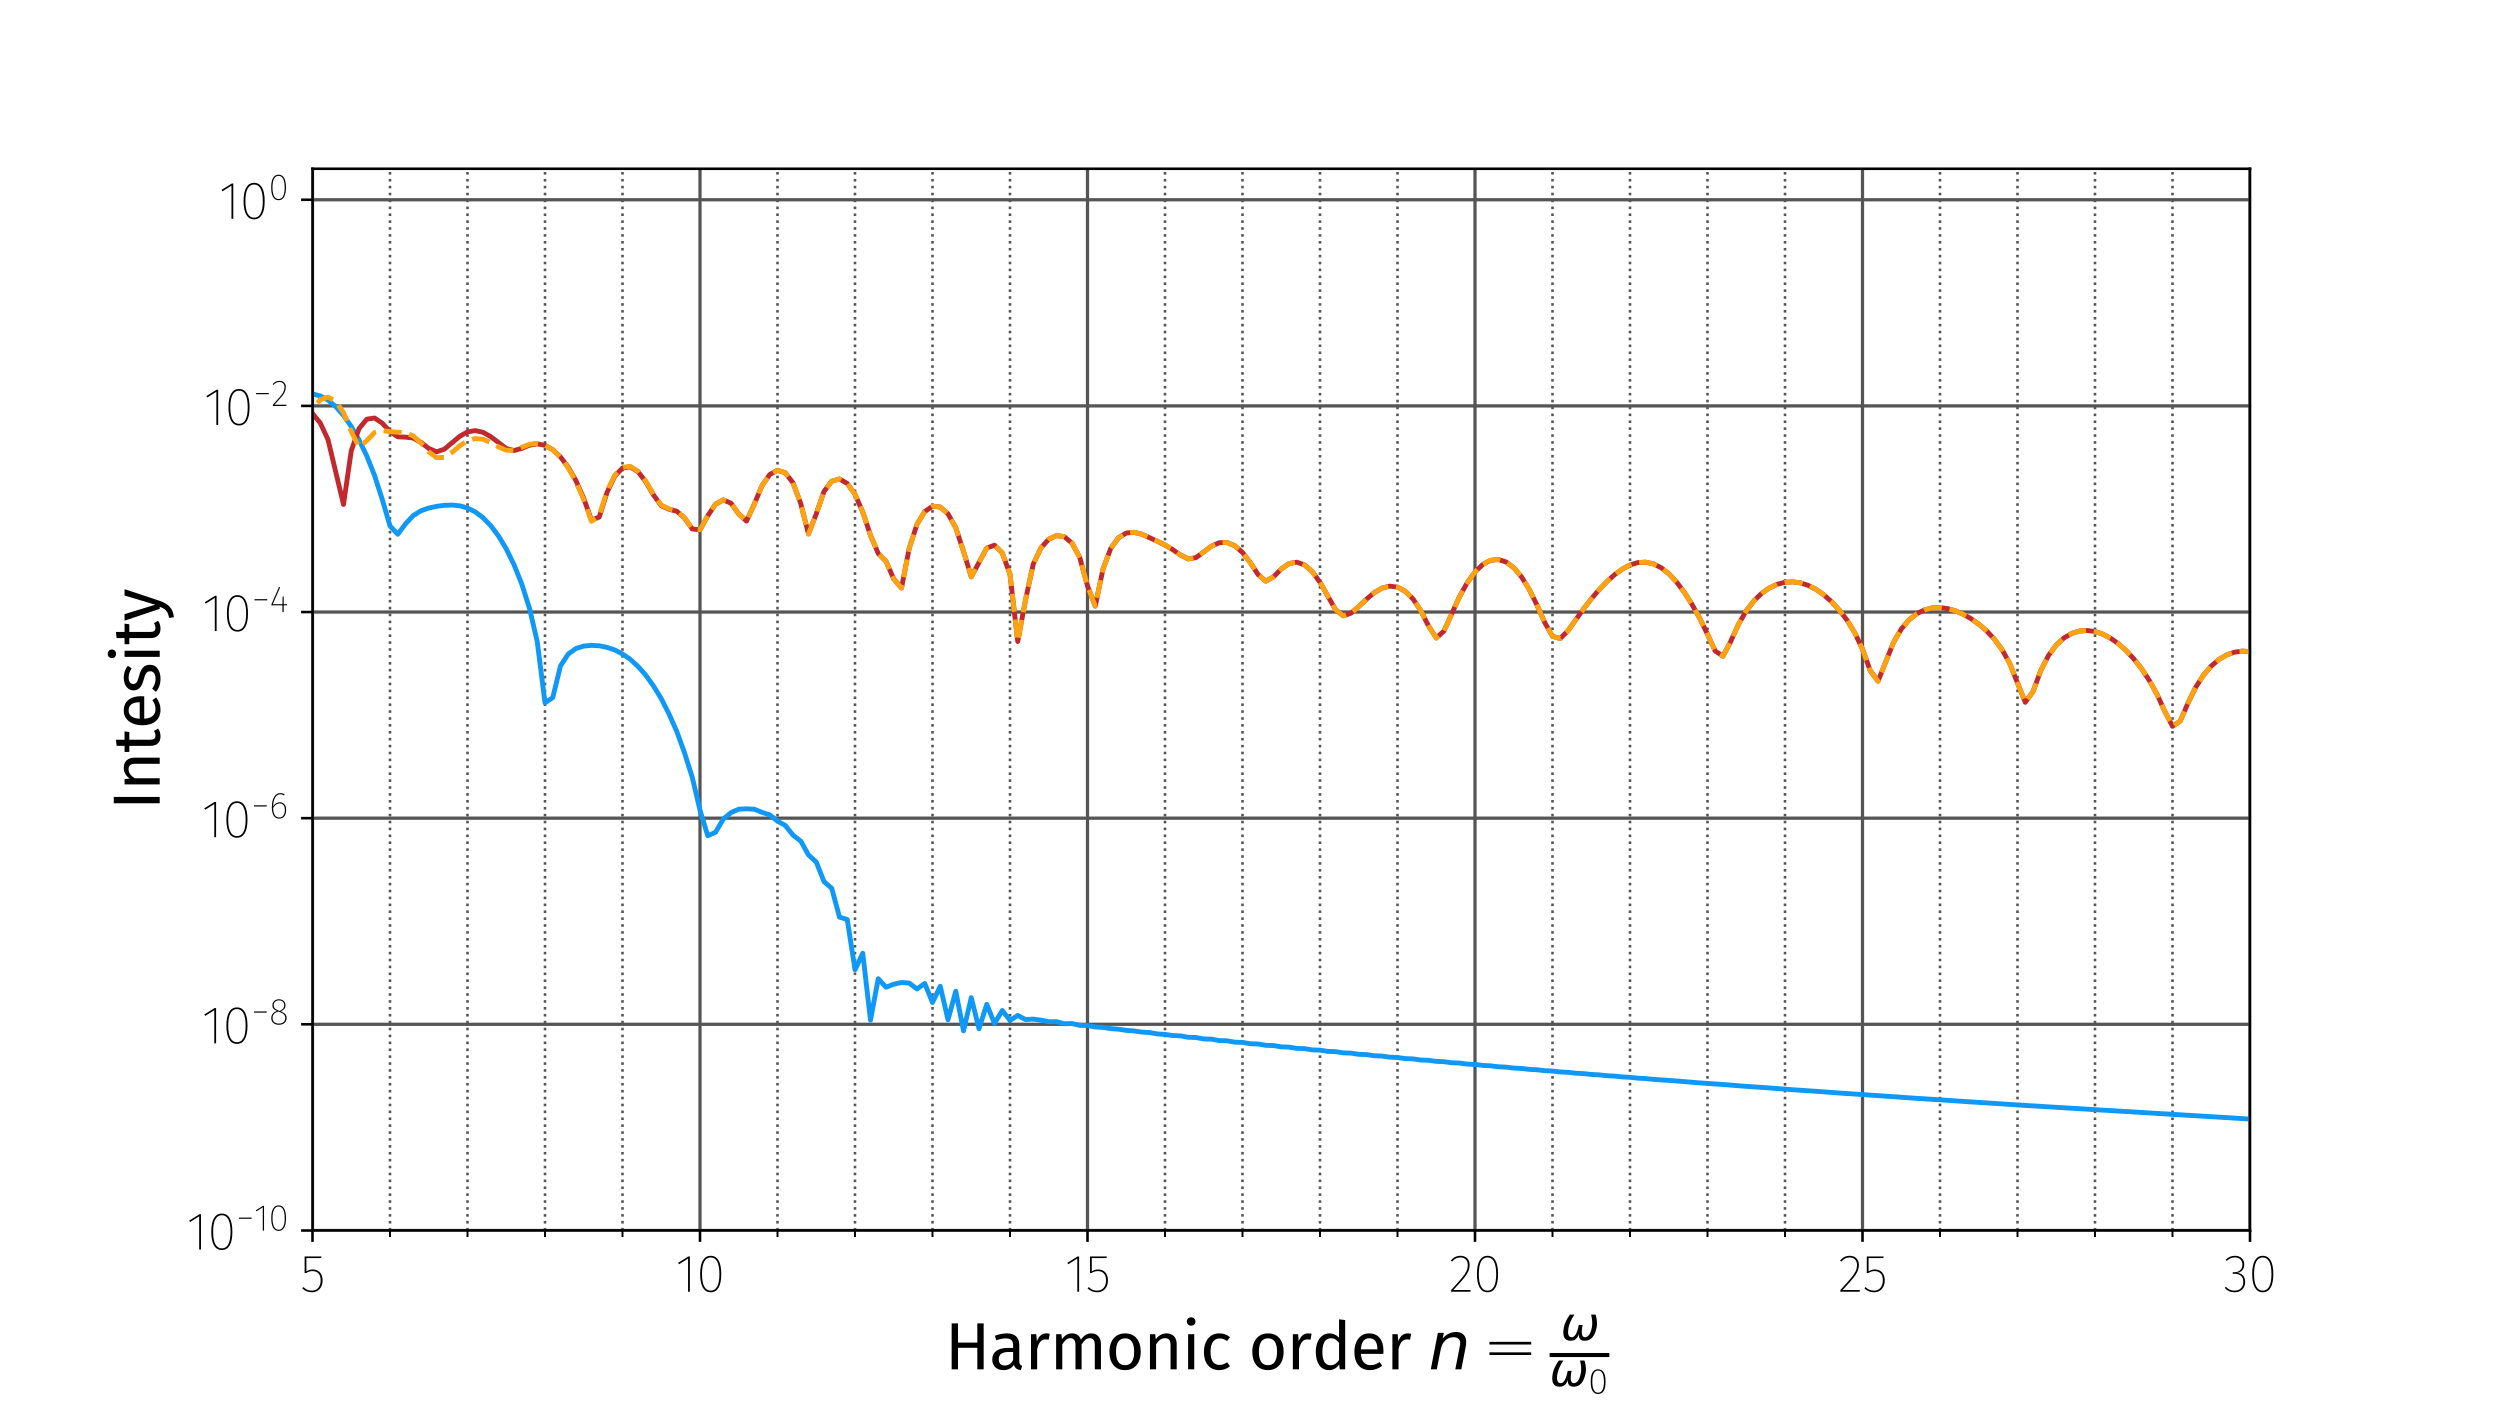 <?xml version="1.0" encoding="utf-8" standalone="no"?>
<!DOCTYPE svg PUBLIC "-//W3C//DTD SVG 1.1//EN"
  "http://www.w3.org/Graphics/SVG/1.1/DTD/svg11.dtd">
<svg height="432pt" version="1.1" viewBox="0 0 768 432" width="768pt" xmlns="http://www.w3.org/2000/svg" xmlns:xlink="http://www.w3.org/1999/xlink">
 <defs>
  <style type="text/css">*{stroke-linecap:butt;stroke-linejoin:round;}</style>
 </defs>
 <g id="figure_1">
  <g id="patch_1">
   <path d="M 0 432 
L 768 432 
L 768 0 
L 0 0 
z
" style="fill:none;"/>
  </g>
  <g id="axes_1">
   <g id="patch_2">
    <path d="M 96 378 
L 691.2 378 
L 691.2 51.84 
L 96 51.84 
z
" style="fill:none;"/>
   </g>
   <g id="matplotlib.axis_1">
    <g id="xtick_1">
     <g id="line2d_1">
      <path clip-path="url(#p7fc64b14ba)" d="M 96 378 
L 96 51.84 
" style="fill:none;stroke:#555555;stroke-linecap:square;"/>
     </g>
     <g id="line2d_2">
      <defs>
       <path d="M 0 0 
L 0 3.5 
" id="mb1af9681e1" style="stroke:#000000;stroke-width:0.8;"/>
      </defs>
      <g>
       <use style="stroke:#000000;stroke-width:0.8;" x="96" xlink:href="#mb1af9681e1" y="378"/>
      </g>
     </g>
     <g id="text_1">
      <!-- 5 -->
      <g transform="translate(92.184 396.825)scale(0.16 -0.16)">
       <defs>
        <path d="M 2528 4045 
L 762 4045 
L 762 2445 
Q 1101 2675 1517 2675 
Q 2067 2675 2384 2323 
Q 2701 1971 2701 1370 
Q 2701 954 2544 627 
Q 2387 301 2092 118 
Q 1798 -64 1408 -64 
Q 717 -64 250 422 
L 403 563 
Q 614 346 851 240 
Q 1088 134 1414 134 
Q 1901 134 2185 470 
Q 2470 806 2470 1370 
Q 2470 1914 2208 2195 
Q 1946 2477 1498 2477 
Q 1267 2477 1097 2422 
Q 928 2368 717 2240 
L 544 2240 
L 544 4237 
L 2566 4237 
L 2528 4045 
z
" id="FiraSans-UltraLight-35" transform="scale(0.016)"/>
       </defs>
       <use xlink:href="#FiraSans-UltraLight-35"/>
      </g>
     </g>
    </g>
    <g id="xtick_2">
     <g id="line2d_3">
      <path clip-path="url(#p7fc64b14ba)" d="M 215.04 378 
L 215.04 51.84 
" style="fill:none;stroke:#555555;stroke-linecap:square;"/>
     </g>
     <g id="line2d_4">
      <g>
       <use style="stroke:#000000;stroke-width:0.8;" x="215.04" xlink:href="#mb1af9681e1" y="378"/>
      </g>
     </g>
     <g id="text_2">
      <!-- 10 -->
      <g transform="translate(207.504 396.825)scale(0.16 -0.16)">
       <defs>
        <path d="M 1728 0 
L 1510 0 
L 1510 3981 
L 422 3296 
L 314 3469 
L 1549 4237 
L 1728 4237 
L 1728 0 
z
" id="FiraSans-UltraLight-31" transform="scale(0.016)"/>
        <path d="M 1741 4314 
Q 2362 4314 2685 3760 
Q 3008 3206 3008 2112 
Q 3008 1037 2681 486 
Q 2355 -64 1741 -64 
Q 1126 -64 800 489 
Q 474 1043 474 2125 
Q 474 3206 800 3760 
Q 1126 4314 1741 4314 
z
M 1741 4115 
Q 1235 4115 966 3619 
Q 698 3123 698 2125 
Q 698 1133 966 633 
Q 1235 134 1741 134 
Q 2253 134 2518 627 
Q 2784 1120 2784 2112 
Q 2784 3117 2518 3616 
Q 2253 4115 1741 4115 
z
" id="FiraSans-UltraLight-30" transform="scale(0.016)"/>
       </defs>
       <use xlink:href="#FiraSans-UltraLight-31"/>
       <use x="39.8" xlink:href="#FiraSans-UltraLight-30"/>
      </g>
     </g>
    </g>
    <g id="xtick_3">
     <g id="line2d_5">
      <path clip-path="url(#p7fc64b14ba)" d="M 334.08 378 
L 334.08 51.84 
" style="fill:none;stroke:#555555;stroke-linecap:square;"/>
     </g>
     <g id="line2d_6">
      <g>
       <use style="stroke:#000000;stroke-width:0.8;" x="334.08" xlink:href="#mb1af9681e1" y="378"/>
      </g>
     </g>
     <g id="text_3">
      <!-- 15 -->
      <g transform="translate(327.08 396.825)scale(0.16 -0.16)">
       <use xlink:href="#FiraSans-UltraLight-31"/>
       <use x="39.8" xlink:href="#FiraSans-UltraLight-35"/>
      </g>
     </g>
    </g>
    <g id="xtick_4">
     <g id="line2d_7">
      <path clip-path="url(#p7fc64b14ba)" d="M 453.12 378 
L 453.12 51.84 
" style="fill:none;stroke:#555555;stroke-linecap:square;"/>
     </g>
     <g id="line2d_8">
      <g>
       <use style="stroke:#000000;stroke-width:0.8;" x="453.12" xlink:href="#mb1af9681e1" y="378"/>
      </g>
     </g>
     <g id="text_4">
      <!-- 20 -->
      <g transform="translate(445.031 396.825)scale(0.16 -0.16)">
       <defs>
        <path d="M 1421 4314 
Q 1926 4314 2220 4013 
Q 2515 3712 2515 3232 
Q 2515 2797 2345 2425 
Q 2176 2054 1808 1609 
Q 1440 1165 563 211 
L 2637 211 
L 2598 0 
L 294 0 
L 294 205 
Q 1190 1184 1580 1654 
Q 1971 2125 2131 2470 
Q 2291 2816 2291 3213 
Q 2291 3629 2054 3872 
Q 1818 4115 1414 4115 
Q 813 4115 416 3622 
L 250 3738 
Q 499 4032 780 4173 
Q 1062 4314 1421 4314 
z
" id="FiraSans-UltraLight-32" transform="scale(0.016)"/>
       </defs>
       <use xlink:href="#FiraSans-UltraLight-32"/>
       <use x="46.7" xlink:href="#FiraSans-UltraLight-30"/>
      </g>
     </g>
    </g>
    <g id="xtick_5">
     <g id="line2d_9">
      <path clip-path="url(#p7fc64b14ba)" d="M 572.16 378 
L 572.16 51.84 
" style="fill:none;stroke:#555555;stroke-linecap:square;"/>
     </g>
     <g id="line2d_10">
      <g>
       <use style="stroke:#000000;stroke-width:0.8;" x="572.16" xlink:href="#mb1af9681e1" y="378"/>
      </g>
     </g>
     <g id="text_5">
      <!-- 25 -->
      <g transform="translate(564.607 396.825)scale(0.16 -0.16)">
       <use xlink:href="#FiraSans-UltraLight-32"/>
       <use x="46.7" xlink:href="#FiraSans-UltraLight-35"/>
      </g>
     </g>
    </g>
    <g id="xtick_6">
     <g id="line2d_11">
      <path clip-path="url(#p7fc64b14ba)" d="M 691.2 378 
L 691.2 51.84 
" style="fill:none;stroke:#555555;stroke-linecap:square;"/>
     </g>
     <g id="line2d_12">
      <g>
       <use style="stroke:#000000;stroke-width:0.8;" x="691.2" xlink:href="#mb1af9681e1" y="378"/>
      </g>
     </g>
     <g id="text_6">
      <!-- 30 -->
      <g transform="translate(683.031 396.825)scale(0.16 -0.16)">
       <defs>
        <path d="M 1395 4314 
Q 1901 4314 2201 4022 
Q 2502 3731 2502 3270 
Q 2502 2835 2262 2572 
Q 2022 2310 1645 2259 
Q 2061 2253 2336 1965 
Q 2611 1677 2611 1178 
Q 2611 621 2262 278 
Q 1914 -64 1331 -64 
Q 960 -64 675 67 
Q 390 198 154 467 
L 307 595 
Q 531 346 771 240 
Q 1011 134 1318 134 
Q 1824 134 2105 419 
Q 2387 704 2387 1171 
Q 2387 1664 2112 1907 
Q 1837 2150 1357 2150 
L 1101 2150 
L 1133 2342 
L 1338 2342 
Q 1722 2342 2000 2576 
Q 2278 2810 2278 3264 
Q 2278 3654 2035 3884 
Q 1792 4115 1382 4115 
Q 1101 4115 867 4019 
Q 634 3923 397 3706 
L 269 3846 
Q 512 4083 781 4198 
Q 1050 4314 1395 4314 
z
" id="FiraSans-UltraLight-33" transform="scale(0.016)"/>
       </defs>
       <use xlink:href="#FiraSans-UltraLight-33"/>
       <use x="47.7" xlink:href="#FiraSans-UltraLight-30"/>
      </g>
     </g>
    </g>
    <g id="xtick_7">
     <g id="line2d_13">
      <path clip-path="url(#p7fc64b14ba)" d="M 119.808 378 
L 119.808 51.84 
" style="fill:none;stroke:#555555;stroke-dasharray:0.8,1.32;stroke-dashoffset:0;stroke-width:0.8;"/>
     </g>
     <g id="line2d_14">
      <defs>
       <path d="M 0 0 
L 0 2 
" id="ma7529a85d7" style="stroke:#000000;stroke-width:0.6;"/>
      </defs>
      <g>
       <use style="stroke:#000000;stroke-width:0.6;" x="119.808" xlink:href="#ma7529a85d7" y="378"/>
      </g>
     </g>
    </g>
    <g id="xtick_8">
     <g id="line2d_15">
      <path clip-path="url(#p7fc64b14ba)" d="M 143.616 378 
L 143.616 51.84 
" style="fill:none;stroke:#555555;stroke-dasharray:0.8,1.32;stroke-dashoffset:0;stroke-width:0.8;"/>
     </g>
     <g id="line2d_16">
      <g>
       <use style="stroke:#000000;stroke-width:0.6;" x="143.616" xlink:href="#ma7529a85d7" y="378"/>
      </g>
     </g>
    </g>
    <g id="xtick_9">
     <g id="line2d_17">
      <path clip-path="url(#p7fc64b14ba)" d="M 167.424 378 
L 167.424 51.84 
" style="fill:none;stroke:#555555;stroke-dasharray:0.8,1.32;stroke-dashoffset:0;stroke-width:0.8;"/>
     </g>
     <g id="line2d_18">
      <g>
       <use style="stroke:#000000;stroke-width:0.6;" x="167.424" xlink:href="#ma7529a85d7" y="378"/>
      </g>
     </g>
    </g>
    <g id="xtick_10">
     <g id="line2d_19">
      <path clip-path="url(#p7fc64b14ba)" d="M 191.232 378 
L 191.232 51.84 
" style="fill:none;stroke:#555555;stroke-dasharray:0.8,1.32;stroke-dashoffset:0;stroke-width:0.8;"/>
     </g>
     <g id="line2d_20">
      <g>
       <use style="stroke:#000000;stroke-width:0.6;" x="191.232" xlink:href="#ma7529a85d7" y="378"/>
      </g>
     </g>
    </g>
    <g id="xtick_11">
     <g id="line2d_21">
      <path clip-path="url(#p7fc64b14ba)" d="M 238.848 378 
L 238.848 51.84 
" style="fill:none;stroke:#555555;stroke-dasharray:0.8,1.32;stroke-dashoffset:0;stroke-width:0.8;"/>
     </g>
     <g id="line2d_22">
      <g>
       <use style="stroke:#000000;stroke-width:0.6;" x="238.848" xlink:href="#ma7529a85d7" y="378"/>
      </g>
     </g>
    </g>
    <g id="xtick_12">
     <g id="line2d_23">
      <path clip-path="url(#p7fc64b14ba)" d="M 262.656 378 
L 262.656 51.84 
" style="fill:none;stroke:#555555;stroke-dasharray:0.8,1.32;stroke-dashoffset:0;stroke-width:0.8;"/>
     </g>
     <g id="line2d_24">
      <g>
       <use style="stroke:#000000;stroke-width:0.6;" x="262.656" xlink:href="#ma7529a85d7" y="378"/>
      </g>
     </g>
    </g>
    <g id="xtick_13">
     <g id="line2d_25">
      <path clip-path="url(#p7fc64b14ba)" d="M 286.464 378 
L 286.464 51.84 
" style="fill:none;stroke:#555555;stroke-dasharray:0.8,1.32;stroke-dashoffset:0;stroke-width:0.8;"/>
     </g>
     <g id="line2d_26">
      <g>
       <use style="stroke:#000000;stroke-width:0.6;" x="286.464" xlink:href="#ma7529a85d7" y="378"/>
      </g>
     </g>
    </g>
    <g id="xtick_14">
     <g id="line2d_27">
      <path clip-path="url(#p7fc64b14ba)" d="M 310.272 378 
L 310.272 51.84 
" style="fill:none;stroke:#555555;stroke-dasharray:0.8,1.32;stroke-dashoffset:0;stroke-width:0.8;"/>
     </g>
     <g id="line2d_28">
      <g>
       <use style="stroke:#000000;stroke-width:0.6;" x="310.272" xlink:href="#ma7529a85d7" y="378"/>
      </g>
     </g>
    </g>
    <g id="xtick_15">
     <g id="line2d_29">
      <path clip-path="url(#p7fc64b14ba)" d="M 357.888 378 
L 357.888 51.84 
" style="fill:none;stroke:#555555;stroke-dasharray:0.8,1.32;stroke-dashoffset:0;stroke-width:0.8;"/>
     </g>
     <g id="line2d_30">
      <g>
       <use style="stroke:#000000;stroke-width:0.6;" x="357.888" xlink:href="#ma7529a85d7" y="378"/>
      </g>
     </g>
    </g>
    <g id="xtick_16">
     <g id="line2d_31">
      <path clip-path="url(#p7fc64b14ba)" d="M 381.696 378 
L 381.696 51.84 
" style="fill:none;stroke:#555555;stroke-dasharray:0.8,1.32;stroke-dashoffset:0;stroke-width:0.8;"/>
     </g>
     <g id="line2d_32">
      <g>
       <use style="stroke:#000000;stroke-width:0.6;" x="381.696" xlink:href="#ma7529a85d7" y="378"/>
      </g>
     </g>
    </g>
    <g id="xtick_17">
     <g id="line2d_33">
      <path clip-path="url(#p7fc64b14ba)" d="M 405.504 378 
L 405.504 51.84 
" style="fill:none;stroke:#555555;stroke-dasharray:0.8,1.32;stroke-dashoffset:0;stroke-width:0.8;"/>
     </g>
     <g id="line2d_34">
      <g>
       <use style="stroke:#000000;stroke-width:0.6;" x="405.504" xlink:href="#ma7529a85d7" y="378"/>
      </g>
     </g>
    </g>
    <g id="xtick_18">
     <g id="line2d_35">
      <path clip-path="url(#p7fc64b14ba)" d="M 429.312 378 
L 429.312 51.84 
" style="fill:none;stroke:#555555;stroke-dasharray:0.8,1.32;stroke-dashoffset:0;stroke-width:0.8;"/>
     </g>
     <g id="line2d_36">
      <g>
       <use style="stroke:#000000;stroke-width:0.6;" x="429.312" xlink:href="#ma7529a85d7" y="378"/>
      </g>
     </g>
    </g>
    <g id="xtick_19">
     <g id="line2d_37">
      <path clip-path="url(#p7fc64b14ba)" d="M 476.928 378 
L 476.928 51.84 
" style="fill:none;stroke:#555555;stroke-dasharray:0.8,1.32;stroke-dashoffset:0;stroke-width:0.8;"/>
     </g>
     <g id="line2d_38">
      <g>
       <use style="stroke:#000000;stroke-width:0.6;" x="476.928" xlink:href="#ma7529a85d7" y="378"/>
      </g>
     </g>
    </g>
    <g id="xtick_20">
     <g id="line2d_39">
      <path clip-path="url(#p7fc64b14ba)" d="M 500.736 378 
L 500.736 51.84 
" style="fill:none;stroke:#555555;stroke-dasharray:0.8,1.32;stroke-dashoffset:0;stroke-width:0.8;"/>
     </g>
     <g id="line2d_40">
      <g>
       <use style="stroke:#000000;stroke-width:0.6;" x="500.736" xlink:href="#ma7529a85d7" y="378"/>
      </g>
     </g>
    </g>
    <g id="xtick_21">
     <g id="line2d_41">
      <path clip-path="url(#p7fc64b14ba)" d="M 524.544 378 
L 524.544 51.84 
" style="fill:none;stroke:#555555;stroke-dasharray:0.8,1.32;stroke-dashoffset:0;stroke-width:0.8;"/>
     </g>
     <g id="line2d_42">
      <g>
       <use style="stroke:#000000;stroke-width:0.6;" x="524.544" xlink:href="#ma7529a85d7" y="378"/>
      </g>
     </g>
    </g>
    <g id="xtick_22">
     <g id="line2d_43">
      <path clip-path="url(#p7fc64b14ba)" d="M 548.352 378 
L 548.352 51.84 
" style="fill:none;stroke:#555555;stroke-dasharray:0.8,1.32;stroke-dashoffset:0;stroke-width:0.8;"/>
     </g>
     <g id="line2d_44">
      <g>
       <use style="stroke:#000000;stroke-width:0.6;" x="548.352" xlink:href="#ma7529a85d7" y="378"/>
      </g>
     </g>
    </g>
    <g id="xtick_23">
     <g id="line2d_45">
      <path clip-path="url(#p7fc64b14ba)" d="M 595.968 378 
L 595.968 51.84 
" style="fill:none;stroke:#555555;stroke-dasharray:0.8,1.32;stroke-dashoffset:0;stroke-width:0.8;"/>
     </g>
     <g id="line2d_46">
      <g>
       <use style="stroke:#000000;stroke-width:0.6;" x="595.968" xlink:href="#ma7529a85d7" y="378"/>
      </g>
     </g>
    </g>
    <g id="xtick_24">
     <g id="line2d_47">
      <path clip-path="url(#p7fc64b14ba)" d="M 619.776 378 
L 619.776 51.84 
" style="fill:none;stroke:#555555;stroke-dasharray:0.8,1.32;stroke-dashoffset:0;stroke-width:0.8;"/>
     </g>
     <g id="line2d_48">
      <g>
       <use style="stroke:#000000;stroke-width:0.6;" x="619.776" xlink:href="#ma7529a85d7" y="378"/>
      </g>
     </g>
    </g>
    <g id="xtick_25">
     <g id="line2d_49">
      <path clip-path="url(#p7fc64b14ba)" d="M 643.584 378 
L 643.584 51.84 
" style="fill:none;stroke:#555555;stroke-dasharray:0.8,1.32;stroke-dashoffset:0;stroke-width:0.8;"/>
     </g>
     <g id="line2d_50">
      <g>
       <use style="stroke:#000000;stroke-width:0.6;" x="643.584" xlink:href="#ma7529a85d7" y="378"/>
      </g>
     </g>
    </g>
    <g id="xtick_26">
     <g id="line2d_51">
      <path clip-path="url(#p7fc64b14ba)" d="M 667.392 378 
L 667.392 51.84 
" style="fill:none;stroke:#555555;stroke-dasharray:0.8,1.32;stroke-dashoffset:0;stroke-width:0.8;"/>
     </g>
     <g id="line2d_52">
      <g>
       <use style="stroke:#000000;stroke-width:0.6;" x="667.392" xlink:href="#ma7529a85d7" y="378"/>
      </g>
     </g>
    </g>
    <g id="text_7">
     <!-- Harmonic order $n =\frac{\omega}{\omega_0}$ -->
     <g transform="translate(290.3 420.825)scale(0.2 -0.2)">
      <defs>
       <path d="M 3104 0 
L 3104 2067 
L 1248 2067 
L 1248 0 
L 640 0 
L 640 4410 
L 1248 4410 
L 1248 2566 
L 3104 2566 
L 3104 4410 
L 3712 4410 
L 3712 0 
L 3104 0 
z
" id="FiraSans-Regular-48" transform="scale(0.016)"/>
       <path d="M 2880 787 
Q 2880 582 2950 483 
Q 3021 384 3162 333 
L 3027 -77 
Q 2765 -45 2605 70 
Q 2445 186 2368 429 
Q 2029 -77 1363 -77 
Q 864 -77 576 204 
Q 288 486 288 941 
Q 288 1478 675 1766 
Q 1062 2054 1773 2054 
L 2291 2054 
L 2291 2304 
Q 2291 2662 2118 2816 
Q 1946 2970 1587 2970 
Q 1216 2970 678 2790 
L 531 3219 
Q 1158 3450 1696 3450 
Q 2291 3450 2585 3158 
Q 2880 2867 2880 2330 
L 2880 787 
z
M 1498 365 
Q 2003 365 2291 890 
L 2291 1664 
L 1850 1664 
Q 915 1664 915 973 
Q 915 672 1062 518 
Q 1210 365 1498 365 
z
" id="FiraSans-Regular-61" transform="scale(0.016)"/>
       <path d="M 2074 3450 
Q 2253 3450 2406 3411 
L 2298 2835 
Q 2144 2874 2003 2874 
Q 1690 2874 1498 2643 
Q 1306 2413 1197 1926 
L 1197 0 
L 608 0 
L 608 3373 
L 1114 3373 
L 1171 2688 
Q 1306 3066 1536 3258 
Q 1766 3450 2074 3450 
z
" id="FiraSans-Regular-72" transform="scale(0.016)"/>
       <path d="M 3994 3450 
Q 4410 3450 4659 3171 
Q 4909 2893 4909 2419 
L 4909 0 
L 4320 0 
L 4320 2336 
Q 4320 2989 3846 2989 
Q 3597 2989 3424 2845 
Q 3251 2701 3053 2394 
L 3053 0 
L 2464 0 
L 2464 2336 
Q 2464 2989 1990 2989 
Q 1734 2989 1561 2841 
Q 1389 2694 1197 2394 
L 1197 0 
L 608 0 
L 608 3373 
L 1114 3373 
L 1165 2880 
Q 1542 3450 2138 3450 
Q 2451 3450 2672 3290 
Q 2893 3130 2989 2842 
Q 3187 3136 3427 3293 
Q 3667 3450 3994 3450 
z
" id="FiraSans-Regular-6d" transform="scale(0.016)"/>
       <path d="M 1875 3450 
Q 2586 3450 2979 2976 
Q 3373 2502 3373 1690 
Q 3373 1165 3193 765 
Q 3014 365 2675 144 
Q 2336 -77 1869 -77 
Q 1158 -77 761 396 
Q 365 870 365 1683 
Q 365 2208 544 2608 
Q 723 3008 1062 3229 
Q 1402 3450 1875 3450 
z
M 1875 2976 
Q 998 2976 998 1683 
Q 998 397 1869 397 
Q 2739 397 2739 1690 
Q 2739 2976 1875 2976 
z
" id="FiraSans-Regular-6f" transform="scale(0.016)"/>
       <path d="M 2195 3450 
Q 2656 3450 2915 3174 
Q 3174 2899 3174 2419 
L 3174 0 
L 2586 0 
L 2586 2336 
Q 2586 2694 2451 2841 
Q 2317 2989 2054 2989 
Q 1786 2989 1581 2835 
Q 1376 2682 1197 2394 
L 1197 0 
L 608 0 
L 608 3373 
L 1114 3373 
L 1165 2874 
Q 1344 3142 1609 3296 
Q 1875 3450 2195 3450 
z
" id="FiraSans-Regular-6e" transform="scale(0.016)"/>
       <path d="M 1197 3373 
L 1197 0 
L 608 0 
L 608 3373 
L 1197 3373 
z
M 896 4992 
Q 1082 4992 1197 4877 
Q 1312 4762 1312 4589 
Q 1312 4416 1197 4304 
Q 1082 4192 896 4192 
Q 717 4192 601 4304 
Q 486 4416 486 4589 
Q 486 4762 601 4877 
Q 717 4992 896 4992 
z
" id="FiraSans-Regular-69" transform="scale(0.016)"/>
       <path d="M 1837 3450 
Q 2138 3450 2387 3363 
Q 2637 3277 2867 3085 
L 2586 2714 
Q 2406 2842 2236 2902 
Q 2067 2963 1862 2963 
Q 1453 2963 1225 2636 
Q 998 2310 998 1670 
Q 998 1030 1222 726 
Q 1446 422 1862 422 
Q 2061 422 2227 483 
Q 2394 544 2598 678 
L 2867 294 
Q 2406 -77 1837 -77 
Q 1152 -77 758 384 
Q 365 845 365 1658 
Q 365 2195 544 2598 
Q 723 3002 1052 3226 
Q 1382 3450 1837 3450 
z
" id="FiraSans-Regular-63" transform="scale(0.016)"/>
       <path id="FiraSans-Regular-20" transform="scale(0.016)"/>
       <path d="M 3219 4730 
L 3219 0 
L 2701 0 
L 2643 467 
Q 2477 211 2227 67 
Q 1978 -77 1670 -77 
Q 1069 -77 733 396 
Q 397 870 397 1670 
Q 397 2189 557 2592 
Q 717 2995 1017 3222 
Q 1318 3450 1722 3450 
Q 2240 3450 2630 3034 
L 2630 4800 
L 3219 4730 
z
M 1798 390 
Q 2067 390 2259 515 
Q 2451 640 2630 890 
L 2630 2541 
Q 2464 2758 2275 2870 
Q 2086 2982 1850 2982 
Q 1459 2982 1244 2656 
Q 1030 2330 1030 1683 
Q 1030 1030 1228 710 
Q 1427 390 1798 390 
z
" id="FiraSans-Regular-64" transform="scale(0.016)"/>
       <path d="M 3155 1786 
Q 3155 1638 3142 1485 
L 992 1485 
Q 1030 928 1273 665 
Q 1517 403 1901 403 
Q 2144 403 2349 473 
Q 2554 544 2778 698 
L 3034 346 
Q 2496 -77 1856 -77 
Q 1152 -77 758 384 
Q 365 845 365 1651 
Q 365 2176 534 2582 
Q 704 2989 1021 3219 
Q 1338 3450 1766 3450 
Q 2438 3450 2796 3008 
Q 3155 2566 3155 1786 
z
M 2573 1958 
Q 2573 2458 2374 2720 
Q 2176 2982 1779 2982 
Q 1056 2982 992 1920 
L 2573 1920 
L 2573 1958 
z
" id="FiraSans-Regular-65" transform="scale(0.016)"/>
       <path d="M 3566 2113 
L 3156 0 
L 2578 0 
L 2988 2091 
Q 3016 2238 3031 2350 
Q 3047 2463 3047 2528 
Q 3047 2791 2881 2937 
Q 2716 3084 2419 3084 
Q 1956 3084 1622 2776 
Q 1288 2469 1184 1941 
L 800 0 
L 225 0 
L 903 3500 
L 1478 3500 
L 1363 2950 
Q 1603 3253 1940 3418 
Q 2278 3584 2650 3584 
Q 3113 3584 3367 3334 
Q 3622 3084 3622 2631 
Q 3622 2519 3608 2391 
Q 3594 2263 3566 2113 
z
" id="DejaVuSans-Oblique-6e" transform="scale(0.016)"/>
       <path d="M 678 2638 
L 4684 2638 
L 4684 2381 
L 678 2381 
L 678 2638 
z
M 678 1631 
L 4684 1631 
L 4684 1375 
L 678 1375 
L 678 1631 
z
" id="DejaVuSans-ExtraLight-3d" transform="scale(0.016)"/>
       <path d="M 1369 -91 
Q 72 -91 434 1766 
Q 575 2500 1256 3500 
L 1875 3500 
Q 1231 2500 1088 1750 
Q 819 397 1519 397 
Q 2166 397 2478 2078 
L 3009 2078 
Q 2669 388 3316 397 
Q 4013 403 4275 1750 
Q 4419 2500 4169 3500 
L 4788 3500 
Q 5075 2500 4934 1766 
Q 4578 -94 3278 -91 
Q 2428 -88 2503 844 
Q 2194 -91 1369 -91 
z
" id="DejaVuSans-Oblique-3c9" transform="scale(0.016)"/>
       <path d="M 2016 4494 
Q 1444 4494 1166 3938 
Q 888 3378 888 2328 
Q 888 1278 1166 719 
Q 1444 163 2016 163 
Q 2606 163 2884 719 
Q 3163 1278 3163 2328 
Q 3163 3378 2884 3938 
Q 2606 4494 2016 4494 
z
M 2016 4750 
Q 2691 4750 3084 4200 
Q 3478 3647 3478 2328 
Q 3478 1009 3084 456 
Q 2691 -94 2016 -94 
Q 1359 -94 966 456 
Q 572 1009 572 2328 
Q 572 3647 966 4200 
Q 1359 4750 2016 4750 
z
" id="DejaVuSans-ExtraLight-30" transform="scale(0.016)"/>
      </defs>
      <use transform="translate(0 0.839)" xlink:href="#FiraSans-Regular-48"/>
      <use transform="translate(68 0.839)" xlink:href="#FiraSans-Regular-61"/>
      <use transform="translate(122.4 0.839)" xlink:href="#FiraSans-Regular-72"/>
      <use transform="translate(161 0.839)" xlink:href="#FiraSans-Regular-6d"/>
      <use transform="translate(246.7 0.839)" xlink:href="#FiraSans-Regular-6f"/>
      <use transform="translate(305.1 0.839)" xlink:href="#FiraSans-Regular-6e"/>
      <use transform="translate(363.7 0.839)" xlink:href="#FiraSans-Regular-69"/>
      <use transform="translate(391.9 0.839)" xlink:href="#FiraSans-Regular-63"/>
      <use transform="translate(439.7 0.839)" xlink:href="#FiraSans-Regular-20"/>
      <use transform="translate(466.2 0.839)" xlink:href="#FiraSans-Regular-6f"/>
      <use transform="translate(524.6 0.839)" xlink:href="#FiraSans-Regular-72"/>
      <use transform="translate(563.2 0.839)" xlink:href="#FiraSans-Regular-64"/>
      <use transform="translate(623 0.839)" xlink:href="#FiraSans-Regular-65"/>
      <use transform="translate(677.5 0.839)" xlink:href="#FiraSans-Regular-72"/>
      <use transform="translate(716.1 0.839)" xlink:href="#FiraSans-Regular-20"/>
      <use transform="translate(742.6 0.839)" xlink:href="#DejaVuSans-Oblique-6e"/>
      <use transform="translate(825.461 0.839)" xlink:href="#DejaVuSans-ExtraLight-3d"/>
      <use transform="translate(945.733 45.719)scale(0.7)" xlink:href="#DejaVuSans-Oblique-3c9"/>
      <use transform="translate(928.733 -24.841)scale(0.7)" xlink:href="#DejaVuSans-Oblique-3c9"/>
      <use transform="translate(987.351 -36.325)scale(0.49)" xlink:href="#DejaVuSans-ExtraLight-30"/>
      <path d="M 928.733 19.691 
L 928.733 25.941 
L 1020.44 25.941 
L 1020.44 19.691 
L 928.733 19.691 
z
"/>
     </g>
    </g>
   </g>
   <g id="matplotlib.axis_2">
    <g id="ytick_1">
     <g id="line2d_53">
      <path clip-path="url(#p7fc64b14ba)" d="M 96 378 
L 691.2 378 
" style="fill:none;stroke:#555555;stroke-linecap:square;"/>
     </g>
     <g id="line2d_54">
      <defs>
       <path d="M 0 0 
L -3.5 0 
" id="mb7347176c9" style="stroke:#000000;stroke-width:0.8;"/>
      </defs>
      <g>
       <use style="stroke:#000000;stroke-width:0.8;" x="96" xlink:href="#mb7347176c9" y="378"/>
      </g>
     </g>
     <g id="text_8">
      <!-- $\mathdefault{10^{-10}}$ -->
      <g transform="translate(57.32 383.913)scale(0.16 -0.16)">
       <defs>
        <path d="M 474 2221 
L 2656 2221 
L 2656 2016 
L 474 2016 
L 474 2221 
z
" id="FiraSans-UltraLight-2212" transform="scale(0.016)"/>
       </defs>
       <use transform="translate(0 0.416)" xlink:href="#FiraSans-UltraLight-31"/>
       <use transform="translate(39.8 0.416)" xlink:href="#FiraSans-UltraLight-30"/>
       <use transform="translate(95.11 36.816)scale(0.7)" xlink:href="#FiraSans-UltraLight-2212"/>
       <use transform="translate(129.34 36.816)scale(0.7)" xlink:href="#FiraSans-UltraLight-31"/>
       <use transform="translate(157.2 36.816)scale(0.7)" xlink:href="#FiraSans-UltraLight-30"/>
      </g>
     </g>
    </g>
    <g id="ytick_2">
     <g id="line2d_55">
      <path clip-path="url(#p7fc64b14ba)" d="M 96 314.674 
L 691.2 314.674 
" style="fill:none;stroke:#555555;stroke-linecap:square;"/>
     </g>
     <g id="line2d_56">
      <g>
       <use style="stroke:#000000;stroke-width:0.8;" x="96" xlink:href="#mb7347176c9" y="314.674"/>
      </g>
     </g>
     <g id="text_9">
      <!-- $\mathdefault{10^{-8}}$ -->
      <g transform="translate(61.96 320.587)scale(0.16 -0.16)">
       <defs>
        <path d="M 2022 2227 
Q 2554 2010 2781 1760 
Q 3008 1510 3008 1082 
Q 3008 557 2640 246 
Q 2272 -64 1683 -64 
Q 1088 -64 733 249 
Q 378 563 378 1075 
Q 378 1510 627 1824 
Q 877 2138 1350 2304 
Q 934 2477 752 2694 
Q 570 2912 570 3277 
Q 570 3590 723 3827 
Q 877 4064 1136 4189 
Q 1395 4314 1696 4314 
Q 1990 4314 2249 4195 
Q 2509 4077 2665 3840 
Q 2822 3603 2822 3270 
Q 2822 2931 2630 2684 
Q 2438 2438 2022 2227 
z
M 794 3270 
Q 794 2957 957 2771 
Q 1120 2586 1574 2406 
L 1837 2304 
Q 2240 2509 2419 2729 
Q 2598 2950 2598 3264 
Q 2598 3674 2345 3898 
Q 2093 4122 1696 4122 
Q 1306 4122 1050 3894 
Q 794 3667 794 3270 
z
M 1690 141 
Q 2176 141 2477 384 
Q 2778 627 2778 1082 
Q 2778 1357 2678 1539 
Q 2579 1722 2380 1850 
Q 2182 1978 1824 2118 
L 1568 2221 
Q 1056 2042 829 1770 
Q 602 1498 602 1075 
Q 602 627 899 384 
Q 1197 141 1690 141 
z
" id="FiraSans-UltraLight-38" transform="scale(0.016)"/>
       </defs>
       <use transform="translate(0 0.416)" xlink:href="#FiraSans-UltraLight-31"/>
       <use transform="translate(39.8 0.416)" xlink:href="#FiraSans-UltraLight-30"/>
       <use transform="translate(95.11 36.816)scale(0.7)" xlink:href="#FiraSans-UltraLight-2212"/>
       <use transform="translate(129.34 36.816)scale(0.7)" xlink:href="#FiraSans-UltraLight-38"/>
      </g>
     </g>
    </g>
    <g id="ytick_3">
     <g id="line2d_57">
      <path clip-path="url(#p7fc64b14ba)" d="M 96 251.349 
L 691.2 251.349 
" style="fill:none;stroke:#555555;stroke-linecap:square;"/>
     </g>
     <g id="line2d_58">
      <g>
       <use style="stroke:#000000;stroke-width:0.8;" x="96" xlink:href="#mb7347176c9" y="251.349"/>
      </g>
     </g>
     <g id="text_10">
      <!-- $\mathdefault{10^{-6}}$ -->
      <g transform="translate(61.96 257.261)scale(0.16 -0.16)">
       <defs>
        <path d="M 1837 2746 
Q 2317 2746 2624 2406 
Q 2931 2067 2931 1421 
Q 2931 960 2784 624 
Q 2637 288 2371 112 
Q 2106 -64 1760 -64 
Q 1088 -64 781 467 
Q 474 998 474 1862 
Q 474 2624 653 3174 
Q 832 3725 1161 4019 
Q 1491 4314 1946 4314 
Q 2170 4314 2339 4253 
Q 2509 4192 2682 4070 
L 2566 3910 
Q 2419 4013 2268 4064 
Q 2118 4115 1939 4115 
Q 1562 4115 1283 3849 
Q 1005 3584 857 3117 
Q 710 2650 698 2054 
Q 1146 2746 1837 2746 
z
M 1760 134 
Q 2214 134 2460 486 
Q 2707 838 2707 1414 
Q 2707 1978 2464 2262 
Q 2221 2547 1824 2547 
Q 1472 2547 1184 2339 
Q 896 2131 698 1766 
Q 710 998 966 566 
Q 1222 134 1760 134 
z
" id="FiraSans-UltraLight-36" transform="scale(0.016)"/>
       </defs>
       <use transform="translate(0 0.416)" xlink:href="#FiraSans-UltraLight-31"/>
       <use transform="translate(39.8 0.416)" xlink:href="#FiraSans-UltraLight-30"/>
       <use transform="translate(95.11 36.816)scale(0.7)" xlink:href="#FiraSans-UltraLight-2212"/>
       <use transform="translate(129.34 36.816)scale(0.7)" xlink:href="#FiraSans-UltraLight-36"/>
      </g>
     </g>
    </g>
    <g id="ytick_4">
     <g id="line2d_59">
      <path clip-path="url(#p7fc64b14ba)" d="M 96 188.023 
L 691.2 188.023 
" style="fill:none;stroke:#555555;stroke-linecap:square;"/>
     </g>
     <g id="line2d_60">
      <g>
       <use style="stroke:#000000;stroke-width:0.8;" x="96" xlink:href="#mb7347176c9" y="188.023"/>
      </g>
     </g>
     <g id="text_11">
      <!-- $\mathdefault{10^{-4}}$ -->
      <g transform="translate(62.12 193.935)scale(0.16 -0.16)">
       <defs>
        <path d="M 3002 1165 
L 2419 1165 
L 2419 0 
L 2202 0 
L 2202 1165 
L 314 1165 
L 314 1338 
L 1619 4314 
L 1805 4237 
L 550 1363 
L 2202 1363 
L 2227 2675 
L 2419 2675 
L 2419 1363 
L 3002 1363 
L 3002 1165 
z
" id="FiraSans-UltraLight-34" transform="scale(0.016)"/>
       </defs>
       <use transform="translate(0 0.416)" xlink:href="#FiraSans-UltraLight-31"/>
       <use transform="translate(39.8 0.416)" xlink:href="#FiraSans-UltraLight-30"/>
       <use transform="translate(95.11 36.816)scale(0.7)" xlink:href="#FiraSans-UltraLight-2212"/>
       <use transform="translate(129.34 36.816)scale(0.7)" xlink:href="#FiraSans-UltraLight-34"/>
      </g>
     </g>
    </g>
    <g id="ytick_5">
     <g id="line2d_61">
      <path clip-path="url(#p7fc64b14ba)" d="M 96 124.697 
L 691.2 124.697 
" style="fill:none;stroke:#555555;stroke-linecap:square;"/>
     </g>
     <g id="line2d_62">
      <g>
       <use style="stroke:#000000;stroke-width:0.8;" x="96" xlink:href="#mb7347176c9" y="124.697"/>
      </g>
     </g>
     <g id="text_12">
      <!-- $\mathdefault{10^{-2}}$ -->
      <g transform="translate(62.6 130.61)scale(0.16 -0.16)">
       <use transform="translate(0 0.416)" xlink:href="#FiraSans-UltraLight-31"/>
       <use transform="translate(39.8 0.416)" xlink:href="#FiraSans-UltraLight-30"/>
       <use transform="translate(95.11 36.816)scale(0.7)" xlink:href="#FiraSans-UltraLight-2212"/>
       <use transform="translate(129.34 36.816)scale(0.7)" xlink:href="#FiraSans-UltraLight-32"/>
      </g>
     </g>
    </g>
    <g id="ytick_6">
     <g id="line2d_63">
      <path clip-path="url(#p7fc64b14ba)" d="M 96 61.371 
L 691.2 61.371 
" style="fill:none;stroke:#555555;stroke-linecap:square;"/>
     </g>
     <g id="line2d_64">
      <g>
       <use style="stroke:#000000;stroke-width:0.8;" x="96" xlink:href="#mb7347176c9" y="61.371"/>
      </g>
     </g>
     <g id="text_13">
      <!-- $\mathdefault{10^{0}}$ -->
      <g transform="translate(67.24 67.284)scale(0.16 -0.16)">
       <use transform="translate(0 0.416)" xlink:href="#FiraSans-UltraLight-31"/>
       <use transform="translate(39.8 0.416)" xlink:href="#FiraSans-UltraLight-30"/>
       <use transform="translate(95.11 36.816)scale(0.7)" xlink:href="#FiraSans-UltraLight-30"/>
      </g>
     </g>
    </g>
    <g id="text_14">
     <!-- Intesity -->
     <g transform="translate(49.061 248.809)rotate(-90)scale(0.2 -0.2)">
      <defs>
       <path d="M 1248 4410 
L 1248 0 
L 640 0 
L 640 4410 
L 1248 4410 
z
" id="FiraSans-Regular-49" transform="scale(0.016)"/>
       <path d="M 2310 154 
Q 1978 -77 1555 -77 
Q 1126 -77 886 169 
Q 646 416 646 883 
L 646 2918 
L 58 2918 
L 58 3373 
L 646 3373 
L 646 4134 
L 1235 4205 
L 1235 3373 
L 2035 3373 
L 1971 2918 
L 1235 2918 
L 1235 909 
Q 1235 646 1328 528 
Q 1421 410 1638 410 
Q 1837 410 2086 544 
L 2310 154 
z
" id="FiraSans-Regular-74" transform="scale(0.016)"/>
       <path d="M 1523 3450 
Q 1869 3450 2144 3354 
Q 2419 3258 2669 3066 
L 2419 2694 
Q 2189 2842 1981 2912 
Q 1773 2982 1542 2982 
Q 1254 2982 1088 2864 
Q 922 2746 922 2541 
Q 922 2336 1078 2221 
Q 1235 2106 1645 1997 
Q 2208 1856 2486 1613 
Q 2765 1370 2765 947 
Q 2765 448 2377 185 
Q 1990 -77 1434 -77 
Q 666 -77 160 365 
L 474 723 
Q 902 397 1421 397 
Q 1754 397 1949 534 
Q 2144 672 2144 909 
Q 2144 1082 2073 1187 
Q 2003 1293 1830 1373 
Q 1658 1453 1325 1542 
Q 787 1683 547 1920 
Q 307 2157 307 2522 
Q 307 2784 464 2998 
Q 621 3213 899 3331 
Q 1178 3450 1523 3450 
z
" id="FiraSans-Regular-73" transform="scale(0.016)"/>
       <path d="M 1958 -19 
Q 1760 -608 1405 -950 
Q 1050 -1293 390 -1363 
L 326 -902 
Q 659 -845 857 -736 
Q 1056 -627 1174 -457 
Q 1293 -288 1395 0 
L 1197 0 
L 64 3373 
L 691 3373 
L 1594 429 
L 2477 3373 
L 3085 3373 
L 1958 -19 
z
" id="FiraSans-Regular-79" transform="scale(0.016)"/>
      </defs>
      <use xlink:href="#FiraSans-Regular-49"/>
      <use x="29.5" xlink:href="#FiraSans-Regular-6e"/>
      <use x="88.1" xlink:href="#FiraSans-Regular-74"/>
      <use x="124.2" xlink:href="#FiraSans-Regular-65"/>
      <use x="178.7" xlink:href="#FiraSans-Regular-73"/>
      <use x="225.4" xlink:href="#FiraSans-Regular-69"/>
      <use x="253.6" xlink:href="#FiraSans-Regular-74"/>
      <use x="289.7" xlink:href="#FiraSans-Regular-79"/>
     </g>
    </g>
   </g>
   <g id="line2d_65">
    <path clip-path="url(#p7fc64b14ba)" d="M 93.619 121.046 
L 96 121.029 
L 98.381 121.627 
L 100.762 122.909 
L 103.142 124.902 
L 105.523 127.604 
L 107.904 131.004 
L 110.285 135.12 
L 112.666 140.052 
L 115.046 146.032 
L 117.427 153.411 
L 119.808 161.578 
L 122.189 164.125 
L 124.57 160.94 
L 126.95 158.37 
L 129.331 156.905 
L 131.712 156.07 
L 134.093 155.556 
L 136.474 155.239 
L 138.854 155.155 
L 141.235 155.387 
L 143.616 156.055 
L 145.997 157.242 
L 148.378 159.035 
L 150.758 161.484 
L 153.139 164.658 
L 155.52 168.615 
L 157.901 173.471 
L 160.282 179.412 
L 162.662 186.891 
L 165.043 197.137 
L 167.424 215.882 
L 169.805 214.309 
L 172.186 204.555 
L 174.566 200.895 
L 176.947 199.227 
L 179.328 198.471 
L 181.709 198.259 
L 184.09 198.385 
L 186.47 198.875 
L 188.851 199.669 
L 191.232 200.908 
L 193.613 202.537 
L 195.994 204.732 
L 198.374 207.396 
L 200.755 210.741 
L 203.136 214.617 
L 205.517 219.336 
L 207.898 224.681 
L 210.278 231.27 
L 212.659 238.786 
L 215.04 248.895 
L 217.421 256.734 
L 219.802 255.667 
L 222.182 251.64 
L 224.563 249.626 
L 226.944 248.588 
L 229.325 248.461 
L 231.706 248.593 
L 234.086 249.55 
L 236.467 250.337 
L 238.848 252.248 
L 241.229 253.578 
L 243.61 256.55 
L 245.99 258.378 
L 248.371 262.643 
L 250.752 264.821 
L 253.133 270.826 
L 255.514 272.901 
L 257.894 281.753 
L 260.275 282.468 
L 262.656 297.919 
L 265.037 292.832 
L 267.418 313.388 
L 269.798 300.661 
L 272.179 303.274 
L 274.56 302.346 
L 276.941 301.818 
L 279.322 302.001 
L 281.702 303.816 
L 284.083 302.114 
L 286.464 307.968 
L 288.845 302.98 
L 291.226 313.263 
L 293.606 304.507 
L 295.987 316.677 
L 298.368 306.464 
L 300.749 316.039 
L 303.13 308.536 
L 305.51 314.419 
L 307.891 310.421 
L 310.272 313.47 
L 312.653 311.939 
L 315.034 313.207 
L 317.414 313.066 
L 319.795 313.398 
L 322.176 313.879 
L 324.557 313.849 
L 326.938 314.489 
L 329.318 314.426 
L 331.699 315.002 
L 334.08 315.034 
L 336.461 315.493 
L 338.842 315.621 
L 341.222 315.999 
L 343.603 316.173 
L 345.984 316.527 
L 348.365 316.695 
L 350.746 317.062 
L 353.126 317.191 
L 355.507 317.625 
L 357.888 317.769 
L 360.269 318.119 
L 362.65 318.221 
L 365.03 318.654 
L 367.411 318.722 
L 369.792 319.166 
L 372.173 319.223 
L 374.554 319.666 
L 376.934 319.722 
L 379.315 320.158 
L 381.696 320.217 
L 384.077 320.643 
L 386.458 320.706 
L 388.838 321.123 
L 391.219 321.19 
L 393.6 321.597 
L 395.981 321.667 
L 398.362 322.065 
L 400.742 322.139 
L 403.123 322.528 
L 405.504 322.606 
L 407.885 322.986 
L 410.266 323.066 
L 412.646 323.44 
L 415.027 323.522 
L 417.408 323.888 
L 419.789 323.972 
L 422.17 324.331 
L 424.55 324.418 
L 426.931 324.769 
L 429.312 324.859 
L 431.693 325.203 
L 434.074 325.295 
L 436.454 325.632 
L 438.835 325.727 
L 441.216 326.056 
L 443.597 326.155 
L 445.978 326.476 
L 448.358 326.577 
L 450.739 326.892 
L 453.12 326.996 
L 455.501 327.303 
L 457.882 327.41 
L 460.262 327.71 
L 462.643 327.819 
L 465.024 328.113 
L 467.405 328.225 
L 469.786 328.513 
L 472.166 328.627 
L 474.547 328.908 
L 476.928 329.024 
L 479.309 329.3 
L 481.69 329.418 
L 484.07 329.687 
L 486.451 329.808 
L 488.832 330.072 
L 491.213 330.194 
L 493.594 330.453 
L 495.974 330.577 
L 498.355 330.83 
L 500.736 330.956 
L 503.117 331.203 
L 505.498 331.331 
L 507.878 331.574 
L 515.021 332.072 
L 522.163 332.665 
L 529.306 333.158 
L 536.448 333.729 
L 543.59 334.215 
L 550.733 334.766 
L 557.875 335.246 
L 565.018 335.777 
L 576.922 336.58 
L 588.826 337.411 
L 605.491 338.503 
L 622.157 339.594 
L 693.581 343.921 
L 693.581 343.921 
" style="fill:none;stroke:#1098f7;stroke-linecap:square;stroke-width:1.5;"/>
   </g>
   <g id="line2d_66">
    <path clip-path="url(#p7fc64b14ba)" d="M 93.619 125.869 
L 96 127.052 
L 98.381 129.93 
L 100.762 135.041 
L 105.523 154.967 
L 107.904 138.492 
L 110.285 131.692 
L 112.666 128.778 
L 115.046 128.409 
L 117.427 130 
L 119.808 132.573 
L 122.189 134.199 
L 124.57 134.296 
L 126.95 134.566 
L 129.331 135.896 
L 131.712 137.763 
L 134.093 138.782 
L 136.474 138.018 
L 141.235 134.031 
L 143.616 132.681 
L 145.997 132.272 
L 148.378 132.802 
L 150.758 134.14 
L 155.52 137.769 
L 157.901 138.411 
L 160.282 137.741 
L 162.662 136.769 
L 165.043 136.358 
L 167.424 136.804 
L 169.805 138.147 
L 172.186 140.387 
L 174.566 143.544 
L 176.947 147.682 
L 179.328 153.104 
L 181.709 159.796 
L 184.09 158.845 
L 186.47 151.29 
L 188.851 146.252 
L 191.232 143.787 
L 193.613 143.426 
L 195.994 144.902 
L 198.374 147.984 
L 200.755 152.051 
L 203.136 155.348 
L 205.517 156.442 
L 207.898 157.056 
L 210.278 159.102 
L 212.659 162.507 
L 215.04 162.754 
L 217.421 158.434 
L 219.802 154.904 
L 222.182 153.573 
L 224.563 154.577 
L 226.944 157.894 
L 229.325 160.074 
L 231.706 154.895 
L 234.086 149.193 
L 236.467 145.762 
L 238.848 144.47 
L 241.229 145.225 
L 243.61 148.312 
L 245.99 154.71 
L 248.371 164.027 
L 250.752 157.857 
L 253.133 150.974 
L 255.514 147.816 
L 257.894 147.152 
L 260.275 148.521 
L 262.656 151.863 
L 265.037 157.293 
L 267.418 164.443 
L 269.798 170.031 
L 272.179 172.428 
L 274.56 177.855 
L 276.941 180.635 
L 279.322 168.381 
L 281.702 161.066 
L 284.083 157.156 
L 286.464 155.52 
L 288.845 155.759 
L 291.226 157.846 
L 293.606 162.116 
L 295.987 169.366 
L 298.368 177.2 
L 303.13 168.357 
L 305.51 167.495 
L 307.891 169.837 
L 310.272 176.451 
L 312.653 197.057 
L 315.034 184.3 
L 317.414 173.298 
L 319.795 168.299 
L 322.176 165.648 
L 324.557 164.534 
L 326.938 164.851 
L 329.318 166.85 
L 331.699 171.253 
L 334.08 179.978 
L 336.461 186.194 
L 338.842 174.817 
L 341.222 168.474 
L 343.603 165.203 
L 345.984 163.75 
L 348.365 163.526 
L 350.746 164.112 
L 355.507 166.242 
L 357.888 167.431 
L 360.269 168.849 
L 362.65 170.496 
L 365.03 171.688 
L 367.411 171.307 
L 372.173 167.771 
L 374.554 166.722 
L 376.934 166.664 
L 379.315 167.653 
L 381.696 169.719 
L 384.077 172.831 
L 386.458 176.47 
L 388.838 178.526 
L 391.219 177.218 
L 393.6 174.787 
L 395.981 173.139 
L 398.362 172.707 
L 400.742 173.531 
L 403.123 175.603 
L 405.504 178.89 
L 410.266 187.267 
L 412.646 189.176 
L 415.027 188.366 
L 417.408 186.337 
L 419.789 184.068 
L 422.17 182.064 
L 424.55 180.664 
L 426.931 180.064 
L 429.312 180.361 
L 431.693 181.634 
L 434.074 183.989 
L 436.454 187.569 
L 438.835 192.276 
L 441.216 195.988 
L 443.597 193.836 
L 448.358 183.29 
L 450.739 179.014 
L 453.12 175.708 
L 455.501 173.412 
L 457.882 172.134 
L 460.262 171.872 
L 462.643 172.625 
L 465.024 174.399 
L 467.405 177.212 
L 469.786 181.07 
L 472.166 185.897 
L 474.547 191.243 
L 476.928 195.479 
L 479.309 196.133 
L 481.69 193.734 
L 486.451 187.068 
L 488.832 183.98 
L 491.213 181.188 
L 493.594 178.708 
L 495.974 176.57 
L 498.355 174.833 
L 500.736 173.565 
L 503.117 172.835 
L 505.498 172.698 
L 507.878 173.2 
L 510.259 174.373 
L 512.64 176.229 
L 515.021 178.761 
L 517.402 181.931 
L 519.782 185.676 
L 522.163 189.961 
L 524.544 194.852 
L 526.925 199.999 
L 529.306 201.572 
L 531.686 197.015 
L 534.067 191.772 
L 536.448 187.645 
L 538.829 184.545 
L 541.21 182.247 
L 543.59 180.594 
L 545.971 179.491 
L 548.352 178.884 
L 550.733 178.746 
L 553.114 179.064 
L 555.494 179.833 
L 557.875 181.051 
L 560.256 182.713 
L 562.637 184.821 
L 565.018 187.394 
L 567.398 190.511 
L 569.779 194.379 
L 572.16 199.43 
L 574.541 206.031 
L 576.922 209.26 
L 581.683 197.361 
L 584.064 193.26 
L 586.445 190.437 
L 588.826 188.539 
L 591.206 187.356 
L 593.587 186.757 
L 595.968 186.65 
L 598.349 186.97 
L 600.73 187.667 
L 603.11 188.702 
L 605.491 190.055 
L 607.872 191.729 
L 610.253 193.772 
L 612.634 196.299 
L 615.014 199.528 
L 617.395 203.843 
L 622.157 215.746 
L 624.538 212.451 
L 626.918 206.02 
L 629.299 201.355 
L 631.68 198.146 
L 634.061 195.972 
L 636.442 194.59 
L 638.822 193.856 
L 641.203 193.682 
L 643.584 194.01 
L 645.965 194.804 
L 648.346 196.043 
L 650.726 197.716 
L 653.107 199.824 
L 655.488 202.377 
L 657.869 205.406 
L 660.25 208.99 
L 662.63 213.297 
L 665.011 218.484 
L 667.392 223.123 
L 669.773 221.517 
L 672.154 215.968 
L 674.534 211.1 
L 676.915 207.381 
L 679.296 204.599 
L 681.677 202.574 
L 684.058 201.185 
L 686.438 200.352 
L 688.819 200.02 
L 691.2 200.155 
L 693.581 200.745 
L 693.581 200.745 
" style="fill:none;stroke:#c1292e;stroke-linecap:square;stroke-width:1.5;"/>
   </g>
   <g id="line2d_67">
    <path clip-path="url(#p7fc64b14ba)" d="M 93.619 130.677 
L 96 125.688 
L 98.381 122.793 
L 100.762 121.998 
L 103.142 123.268 
L 105.523 126.769 
L 107.904 132.56 
L 110.285 137.344 
L 112.666 135.361 
L 115.046 132.878 
L 117.427 132.291 
L 119.808 132.612 
L 124.57 132.904 
L 126.95 133.912 
L 129.331 136.084 
L 131.712 138.794 
L 134.093 140.597 
L 136.474 140.516 
L 138.854 138.961 
L 141.235 136.961 
L 143.616 135.402 
L 145.997 134.712 
L 148.378 134.936 
L 150.758 135.91 
L 153.139 137.269 
L 155.52 138.325 
L 157.901 138.322 
L 162.662 136.488 
L 165.043 136.201 
L 167.424 136.762 
L 169.805 138.198 
L 172.186 140.517 
L 174.566 143.752 
L 176.947 147.988 
L 179.328 153.537 
L 181.709 160.162 
L 184.09 158.404 
L 186.47 150.896 
L 188.851 145.973 
L 191.232 143.574 
L 193.613 143.247 
L 195.994 144.739 
L 198.374 147.818 
L 200.755 151.871 
L 203.136 155.165 
L 205.517 156.303 
L 207.898 156.959 
L 210.278 159.031 
L 212.659 162.454 
L 215.04 162.731 
L 217.421 158.423 
L 219.802 154.896 
L 222.182 153.565 
L 224.563 154.569 
L 226.944 157.887 
L 229.325 160.081 
L 231.706 154.908 
L 234.086 149.201 
L 236.467 145.769 
L 238.848 144.475 
L 241.229 145.23 
L 243.61 148.317 
L 245.99 154.716 
L 248.371 164.037 
L 250.752 157.859 
L 253.133 150.974 
L 255.514 147.817 
L 257.894 147.152 
L 260.275 148.521 
L 262.656 151.863 
L 265.037 157.293 
L 267.418 164.443 
L 269.798 170.032 
L 272.179 172.427 
L 274.56 177.856 
L 276.941 180.633 
L 279.322 168.381 
L 281.702 161.066 
L 284.083 157.155 
L 286.464 155.52 
L 288.845 155.758 
L 291.226 157.846 
L 293.606 162.116 
L 295.987 169.366 
L 298.368 177.201 
L 303.13 168.357 
L 305.51 167.495 
L 307.891 169.837 
L 310.272 176.451 
L 312.653 197.056 
L 315.034 184.3 
L 317.414 173.298 
L 319.795 168.299 
L 322.176 165.648 
L 324.557 164.534 
L 326.938 164.851 
L 329.318 166.85 
L 331.699 171.253 
L 334.08 179.977 
L 336.461 186.193 
L 338.842 174.817 
L 341.222 168.473 
L 343.603 165.203 
L 345.984 163.75 
L 348.365 163.526 
L 350.746 164.112 
L 355.507 166.241 
L 357.888 167.431 
L 360.269 168.849 
L 362.65 170.496 
L 365.03 171.688 
L 367.411 171.307 
L 372.173 167.771 
L 374.554 166.722 
L 376.934 166.664 
L 379.315 167.653 
L 381.696 169.719 
L 384.077 172.831 
L 386.458 176.47 
L 388.838 178.526 
L 391.219 177.218 
L 393.6 174.787 
L 395.981 173.139 
L 398.362 172.707 
L 400.742 173.531 
L 403.123 175.603 
L 405.504 178.89 
L 410.266 187.268 
L 412.646 189.176 
L 415.027 188.366 
L 417.408 186.338 
L 419.789 184.068 
L 422.17 182.064 
L 424.55 180.664 
L 426.931 180.064 
L 429.312 180.361 
L 431.693 181.634 
L 434.074 183.989 
L 436.454 187.569 
L 438.835 192.275 
L 441.216 195.989 
L 443.597 193.836 
L 448.358 183.29 
L 450.739 179.015 
L 453.12 175.708 
L 455.501 173.412 
L 457.882 172.134 
L 460.262 171.872 
L 462.643 172.625 
L 465.024 174.399 
L 467.405 177.212 
L 469.786 181.07 
L 472.166 185.897 
L 474.547 191.242 
L 476.928 195.48 
L 479.309 196.132 
L 481.69 193.735 
L 486.451 187.068 
L 488.832 183.979 
L 491.213 181.188 
L 493.594 178.707 
L 495.974 176.571 
L 498.355 174.833 
L 500.736 173.566 
L 503.117 172.834 
L 505.498 172.698 
L 507.878 173.2 
L 510.259 174.373 
L 512.64 176.229 
L 515.021 178.761 
L 517.402 181.931 
L 519.782 185.676 
L 522.163 189.961 
L 524.544 194.852 
L 526.925 199.999 
L 529.306 201.572 
L 531.686 197.016 
L 534.067 191.771 
L 536.448 187.646 
L 538.829 184.545 
L 541.21 182.247 
L 543.59 180.594 
L 545.971 179.491 
L 548.352 178.884 
L 550.733 178.746 
L 553.114 179.063 
L 555.494 179.833 
L 557.875 181.051 
L 560.256 182.713 
L 562.637 184.821 
L 565.018 187.394 
L 567.398 190.511 
L 569.779 194.379 
L 572.16 199.43 
L 574.541 206.031 
L 576.922 209.261 
L 581.683 197.361 
L 584.064 193.26 
L 586.445 190.437 
L 588.826 188.539 
L 591.206 187.357 
L 593.587 186.756 
L 595.968 186.65 
L 598.349 186.97 
L 600.73 187.667 
L 603.11 188.702 
L 605.491 190.055 
L 607.872 191.729 
L 610.253 193.772 
L 612.634 196.299 
L 615.014 199.528 
L 617.395 203.843 
L 622.157 215.747 
L 624.538 212.45 
L 626.918 206.021 
L 629.299 201.355 
L 631.68 198.146 
L 634.061 195.972 
L 636.442 194.59 
L 638.822 193.856 
L 641.203 193.682 
L 643.584 194.01 
L 645.965 194.804 
L 648.346 196.043 
L 650.726 197.716 
L 653.107 199.824 
L 655.488 202.377 
L 657.869 205.406 
L 660.25 208.99 
L 662.63 213.298 
L 665.011 218.483 
L 667.392 223.125 
L 669.773 221.515 
L 672.154 215.969 
L 674.534 211.099 
L 676.915 207.381 
L 679.296 204.599 
L 681.677 202.574 
L 684.058 201.185 
L 686.438 200.352 
L 688.819 200.02 
L 691.2 200.155 
L 693.581 200.745 
L 693.581 200.745 
" style="fill:none;stroke:#fca311;stroke-dasharray:5.55,2.4;stroke-dashoffset:0;stroke-width:1.5;"/>
   </g>
   <g id="patch_3">
    <path d="M 96 378 
L 96 51.84 
" style="fill:none;stroke:#000000;stroke-linecap:square;stroke-linejoin:miter;stroke-width:0.8;"/>
   </g>
   <g id="patch_4">
    <path d="M 691.2 378 
L 691.2 51.84 
" style="fill:none;stroke:#000000;stroke-linecap:square;stroke-linejoin:miter;stroke-width:0.8;"/>
   </g>
   <g id="patch_5">
    <path d="M 96 378 
L 691.2 378 
" style="fill:none;stroke:#000000;stroke-linecap:square;stroke-linejoin:miter;stroke-width:0.8;"/>
   </g>
   <g id="patch_6">
    <path d="M 96 51.84 
L 691.2 51.84 
" style="fill:none;stroke:#000000;stroke-linecap:square;stroke-linejoin:miter;stroke-width:0.8;"/>
   </g>
  </g>
 </g>
 <defs>
  <clipPath id="p7fc64b14ba">
   <rect height="326.16" width="595.2" x="96" y="51.84"/>
  </clipPath>
 </defs>
</svg>
